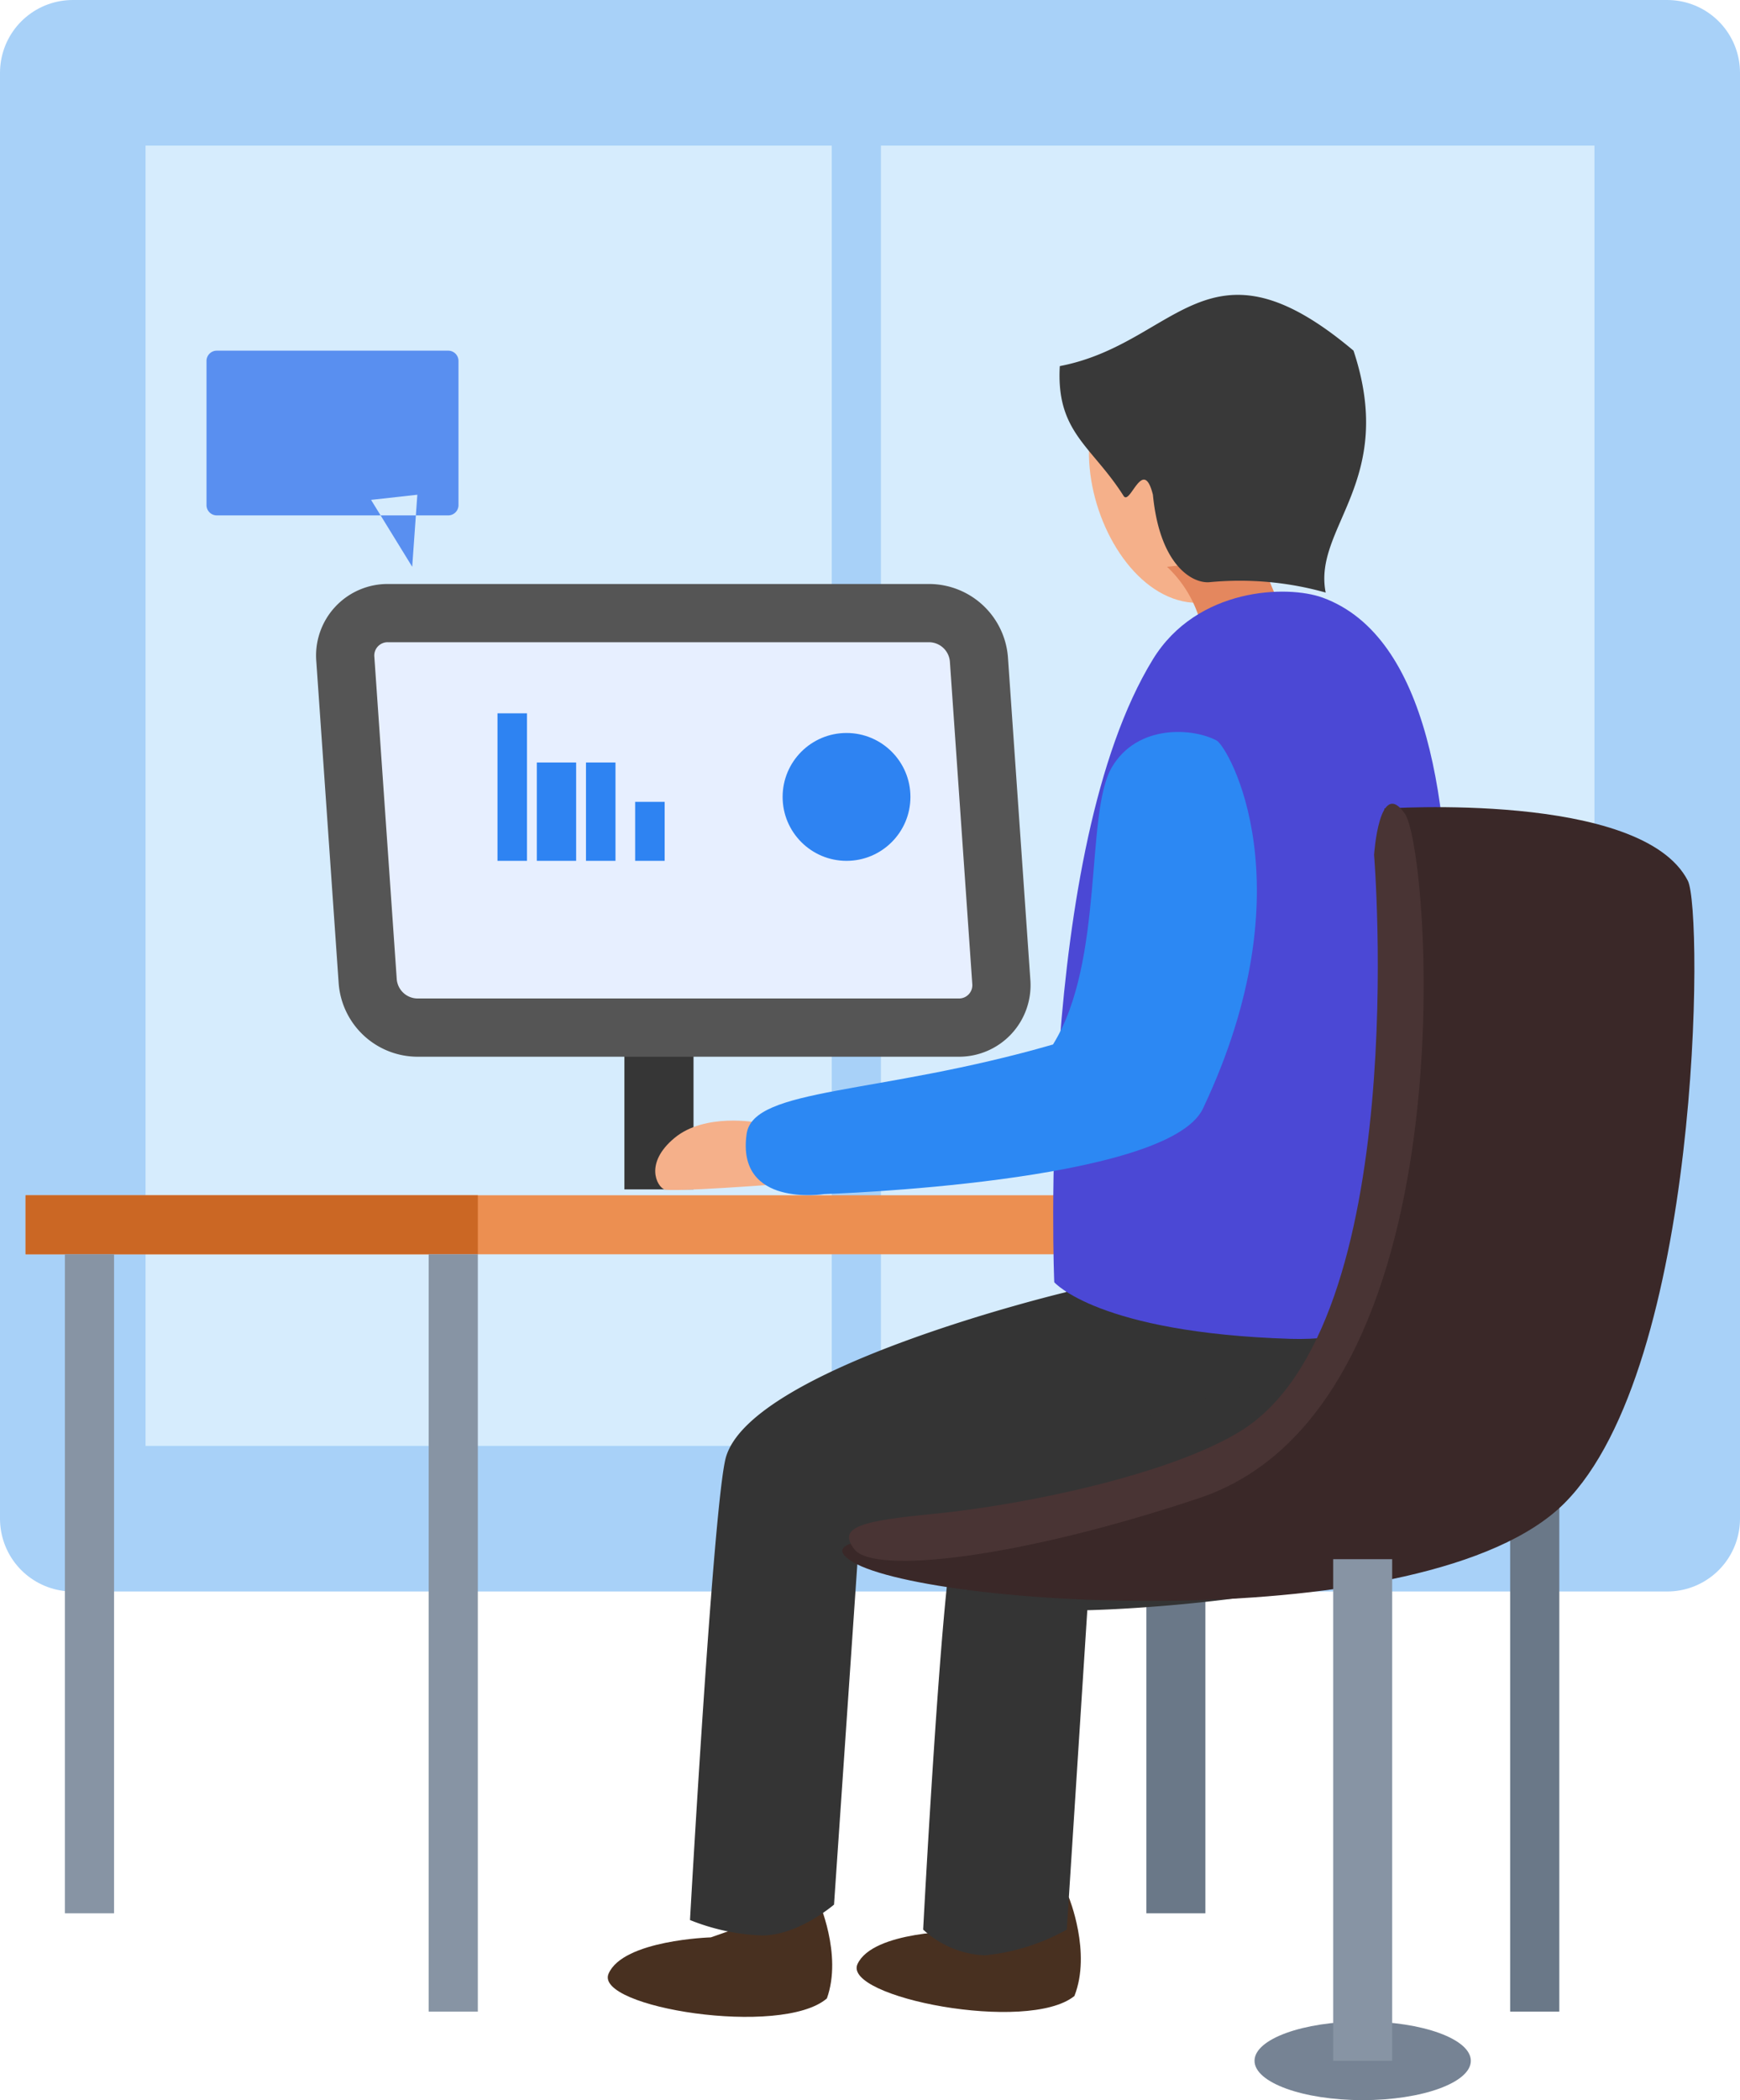 <svg xmlns="http://www.w3.org/2000/svg" width="119.556" height="144.242" viewBox="0 0 119.556 144.242">
  <g id="工作1" transform="translate(-111.743 -104.697)">
    <path id="矩形_11" data-name="矩形 11" d="M137.5,111.5H247.056v99.307H137.5Z" transform="translate(-20.757 -1.803)" fill="#d6ecfd" stroke="#a8d1f8" stroke-linejoin="round" stroke-width="10" fill-rule="evenodd"/>
    <rect id="矩形_12" data-name="矩形 12" width="3.378" height="102.006" transform="translate(168.894 109.103)" fill="#a8d1f8"/>
    <g id="zhuo" transform="translate(113.5 186.79)">
      <path id="矩形_6" data-name="矩形 6" d="M0,0H110.788V4.053H0Z" transform="translate(0 0)" fill="#ec8f51"/>
      <rect id="矩形_6_拷贝" data-name="矩形 6 拷贝" width="31.075" height="4.053" transform="translate(0 0)" fill="#cb6724"/>
      <rect id="矩形_7" data-name="矩形 7" width="4.053" height="45.261" transform="translate(77.011 4.053)" fill="#6a7888"/>
      <rect id="矩形_7_拷贝" data-name="矩形 7 拷贝" width="3.378" height="52.016" transform="translate(102.006 4.053)" fill="#6a7888"/>
      <rect id="矩形_7_拷贝_2" data-name="矩形 7 拷贝 2" width="3.378" height="45.261" transform="translate(2.702 4.053)" fill="#8794a4"/>
      <rect id="矩形_7_拷贝_3" data-name="矩形 7 拷贝 3" width="3.378" height="52.016" transform="translate(27.697 4.053)" fill="#8794a4"/>
    </g>
    <g id="diannao" transform="translate(133.509 146.805)">
      <rect id="矩形_8" data-name="矩形 8" width="4.749" height="22.938" transform="translate(21.137 16.644)" fill="#363636"/>
      <path id="圆角矩形_6" data-name="圆角矩形 6" d="M235.339,321.5h37.2a3.446,3.446,0,0,1,3.386,3.163l1.539,22.142a2.914,2.914,0,0,1-2.946,3.163h-37.2a3.446,3.446,0,0,1-3.386-3.163l-1.539-22.142a2.914,2.914,0,0,1,2.946-3.163Z" transform="translate(-232.382 -321.498)" fill="#363636" fill-rule="evenodd"/>
      <path id="圆角矩形_6_拷贝" data-name="圆角矩形 6 拷贝" d="M246.38,321.5h37.2a3.446,3.446,0,0,1,3.386,3.163l1.539,22.142a2.914,2.914,0,0,1-2.946,3.163h-37.2a3.446,3.446,0,0,1-3.386-3.163l-1.539-22.142a2.914,2.914,0,0,1,2.946-3.163Z" transform="translate(-241.472 -321.498)" fill="#e7efff" stroke="#555" stroke-linejoin="round" stroke-width="4" fill-rule="evenodd"/>
      <g id="组_5" data-name="组 5" transform="translate(12.417 6.884)">
        <rect id="矩形_14" data-name="矩形 14" width="2.027" height="10.133" transform="translate(0 0)" fill="#2e83f2"/>
        <rect id="矩形_14_拷贝" data-name="矩形 14 拷贝" width="2.702" height="6.755" transform="translate(2.702 3.378)" fill="#2e83f2"/>
        <rect id="矩形_14_拷贝_2" data-name="矩形 14 拷贝 2" width="2.027" height="4.053" transform="translate(9.458 6.08)" fill="#2e83f2"/>
        <rect id="矩形_14_拷贝_3" data-name="矩形 14 拷贝 3" width="2.027" height="6.755" transform="translate(6.08 3.378)" fill="#2e83f2"/>
        <circle id="椭圆_6" data-name="椭圆 6" cx="4.391" cy="4.391" r="4.391" transform="translate(19.591 1.351)" fill="#2e83f2"/>
      </g>
    </g>
    <g id="ren" transform="translate(153.503 124.949)">
      <path id="形状_71" data-name="形状 71" d="M352.61,824.215s-6.028.179-7.026,2.494,11.881,4.383,15,1.7c1.092-3.027-.608-6.771-.608-6.771Z" transform="translate(-345.529 -711.404)" fill="#483020" fill-rule="evenodd"/>
      <path id="形状_70" data-name="形状 70" d="M403.3,564.587s-21.5,5.124-23.325,11.309c-.852,2.886-2.474,31.806-2.474,31.806a14.7,14.7,0,0,0,4.948,1.06c2.5,0,4.948-2.12,4.948-2.12l1.767-25.8s34.487-.624,34.634-14.136S403.3,564.587,403.3,564.587Z" transform="translate(-371.851 -496.082)" fill="#343434" fill-rule="evenodd"/>
      <path id="形状_71_拷贝" data-name="形状 71 拷贝" d="M449.441,822.929s-6.016-.025-7.086,2.258,11.707,4.786,14.9,2.2c1.186-2.992-.389-6.794-.389-6.794Z" transform="translate(-425.193 -710.549)" fill="#483020" fill-rule="evenodd"/>
      <path id="形状_70_拷贝" data-name="形状 70 拷贝" d="M493.547,596.029s-21.444,5.13-23.266,11.322c-.85,2.889-2.115,26.889-2.115,26.889a6.671,6.671,0,0,0,4.229,1.769,14.332,14.332,0,0,0,5.64-1.769l1.41-21.936s34.4-.625,34.545-14.152S493.547,596.029,493.547,596.029Z" transform="translate(-446.496 -521.964)" fill="#343434" fill-rule="evenodd"/>
      <path id="lian" d="M540.1,217.509c-12.122,0-7.554,17.675,0,17.675S552.221,217.509,540.1,217.509Z" transform="translate(-499.563 -214.029)" fill="#f5b08a" fill-rule="evenodd"/>
      <path id="bo" d="M569.346,299.529l2.468,6s-2.418,4.187-5.642,3.884c-.5-.047-.328-2.2-.705-4.59a8.194,8.194,0,0,0-2.467-4.59Z" transform="translate(-524.572 -281.556)" fill="#e4875e" fill-rule="evenodd"/>
      <path id="yi" d="M537.243,313.578c14.538,5.3,6.361,47,6.361,47s-1.132,4.144-8.582,3.908c-13.216-.418-16.219-3.889-16.219-3.889s-1.269-29.666,6.778-42.782C528.616,312.872,534.814,312.693,537.243,313.578Z" transform="translate(-488.125 -292.783)" fill="#4b48d5" fill-rule="evenodd"/>
      <path id="fa" d="M521.2,202.708c-.263,4.562,2.2,5.472,4.382,8.914.449.707,1.341-2.769,2.016-.081.467,4.847,2.711,6.109,3.888,6.008a21.8,21.8,0,0,1,7.984.713c-.894-4.486,4.9-7.629,1.911-16.616C531.332,193.18,529.293,201.159,521.2,202.708Z" transform="translate(-490.141 -197.815)" fill="#393939" fill-rule="evenodd"/>
      <path id="形状_74" data-name="形状 74" d="M370.974,518.894s-3.564-.677-5.655,1.06-1.208,3.328-.707,3.534,7.775-.353,7.775-.353Z" transform="translate(-360.731 -462.051)" fill="#f5b08a" fill-rule="evenodd"/>
      <path id="ge" d="M424.329,370.147c-1.845,3.152-.48,13.313-4.038,19.029-12.051,3.483-20.588,2.928-21.049,6.136-.733,5.1,5.323,4.139,5.323,4.139s23.6-.751,26.028-5.87c7.275-15.341,1.736-24.856.943-25.282C429.917,367.431,426.084,367.149,424.329,370.147Z" transform="translate(-389.7 -337.69)" fill="#2c88f3" fill-rule="evenodd"/>
    </g>
    <g id="yizi" transform="translate(169.617 159.897)">
      <path id="形状_69" data-name="形状 69" d="M473.968,397.03s17.67-1.237,20.851,4.948c1.084,2.108.9,33.382-8.482,42.762s-44.529,7.156-49.123,3.887,24.389.028,32.16-10.6C478.456,425.6,473.968,397.03,473.968,397.03Z" transform="translate(-436.723 -396.692)" fill="#3a2828" fill-rule="evenodd"/>
      <path id="形状_68" data-name="形状 68" d="M475.4,399.108s2.667,32.28-9.189,39.581c-4.748,2.924-14.555,5.034-21.113,5.68-4.768.469-6.663.864-5.392,2.448,1.385,1.727,11.374.581,23.678-3.534,18.757-6.274,15.9-44.441,14.136-47S475.4,399.108,475.4,399.108Z" transform="translate(-438.861 -395.59)" fill="#493434" fill-rule="evenodd"/>
      <ellipse id="椭圆_5" data-name="椭圆 5" cx="7.431" cy="2.702" rx="7.431" ry="2.702" transform="translate(28.325 83.638)" fill="#768394"/>
      <rect id="矩形_13" data-name="矩形 13" width="4.053" height="34.452" transform="translate(33.73 51.888)" fill="#8794a4"/>
    </g>
    <path id="形状_75" data-name="形状 75" d="M190.207,219.5h15.9a.707.707,0,0,1,.707.707v9.9a.707.707,0,0,1-.707.707h-15.9a.707.707,0,0,1-.707-.707v-9.9A.707.707,0,0,1,190.207,219.5Zm10.6,10.249,2.827,4.594.353-4.948Z" transform="translate(-63.568 -90.719)" fill="#598ff0" fill-rule="evenodd"/>
  </g>
</svg>
